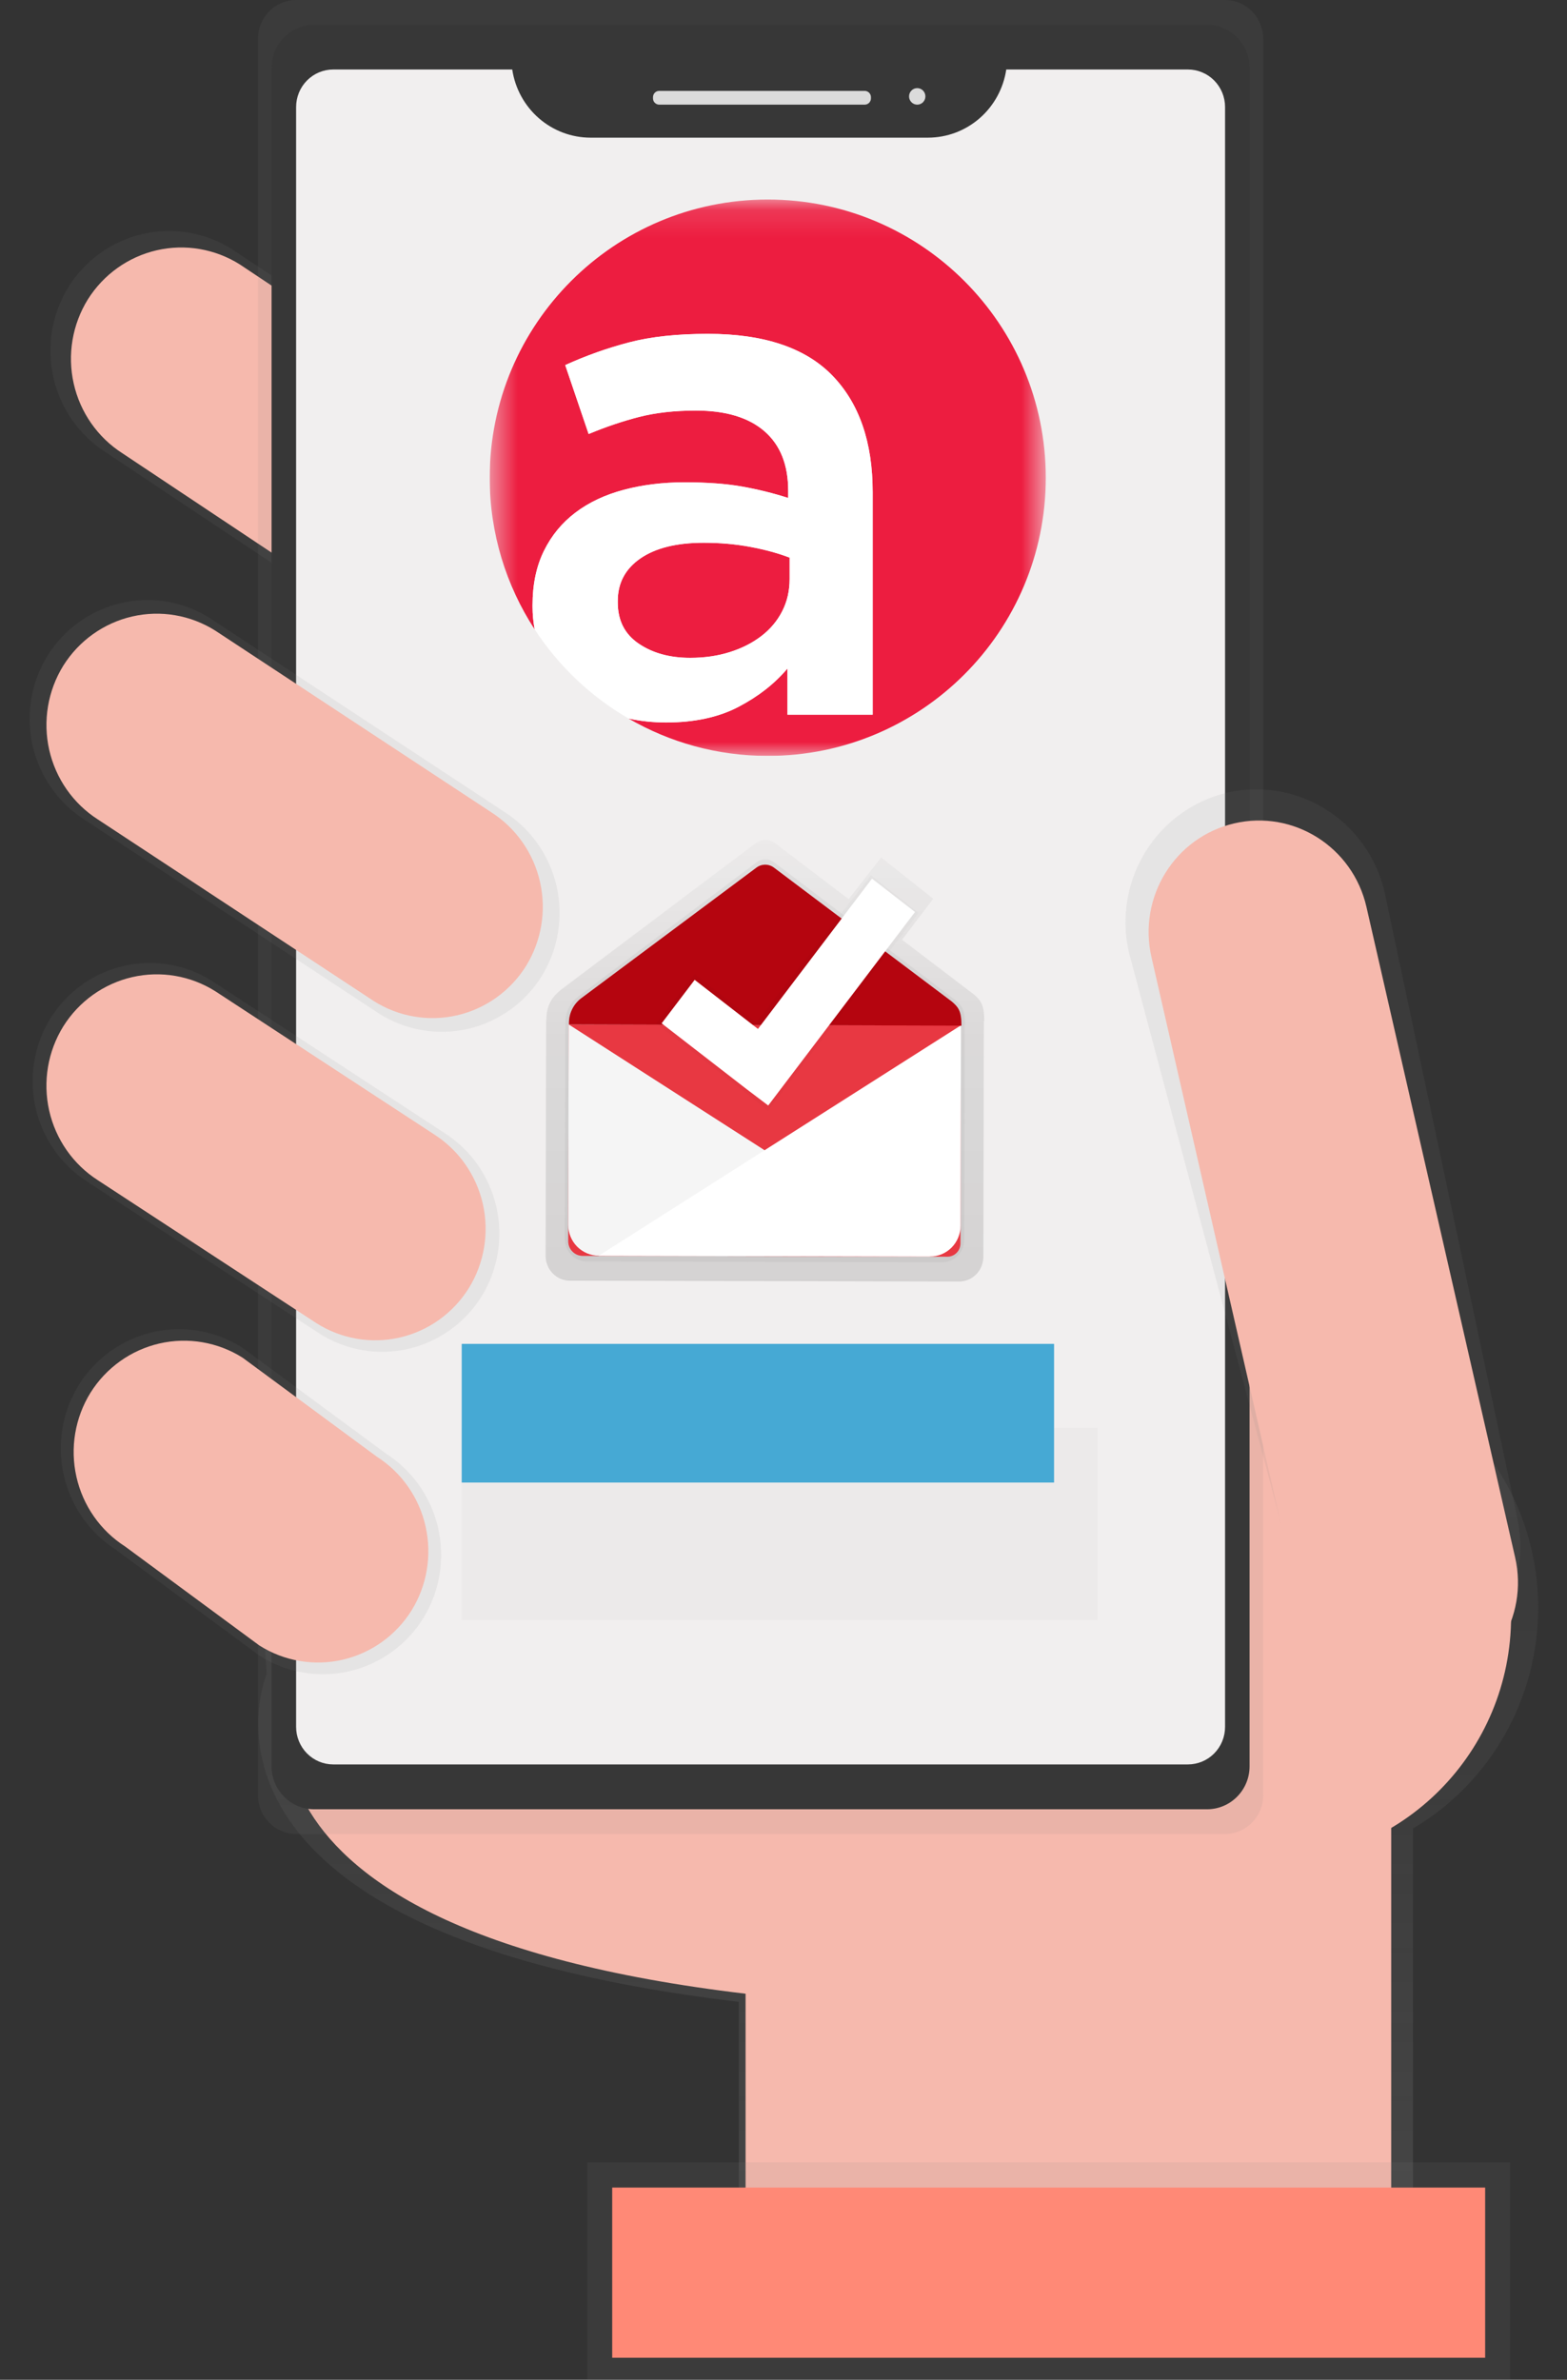 <svg width="56" height="85" viewBox="0 0 56 85" fill="none" xmlns="http://www.w3.org/2000/svg">
<rect x="0" y="0" width="56" height="85" fill="#333333" stroke="none"/>
<g clip-path="url(#clip0)">
<path d="M54.97 57.434C54.97 55.158 54.13 52.963 52.613 51.279C51.096 49.596 49.012 48.544 46.769 48.331C44.525 48.118 42.284 48.758 40.483 50.127C38.682 51.495 37.452 53.493 37.032 55.73L9.224 54.968L9.529 59.795C9.529 59.795 5.564 69.038 26.404 71.501V80.843H50.496V65.31C51.857 64.505 52.986 63.355 53.77 61.974C54.555 60.592 54.968 59.027 54.97 57.434Z" fill="url(#paint0_linear)"/>
<path d="M10.484 59.998C10.484 59.998 6.687 68.85 26.645 71.211V80.162H49.718V56.457L10.188 55.375L10.484 59.998Z" fill="#F6B9AD"/>
<path d="M22.016 23.059C21.414 24.018 20.461 24.698 19.365 24.949C18.269 25.201 17.119 25.004 16.166 24.402L3.778 16.155C2.829 15.547 2.156 14.584 1.907 13.477C1.658 12.37 1.853 11.208 2.449 10.245C3.051 9.287 4.003 8.609 5.098 8.357C6.193 8.105 7.341 8.301 8.294 8.902L20.682 17.15C21.632 17.757 22.306 18.719 22.556 19.826C22.805 20.934 22.611 22.096 22.016 23.059Z" fill="url(#paint1_linear)"/>
<path d="M21.329 22.607C20.77 23.499 19.884 24.131 18.866 24.364C17.847 24.598 16.778 24.416 15.892 23.856L4.373 16.189C3.491 15.624 2.865 14.729 2.634 13.7C2.402 12.671 2.584 11.591 3.138 10.696C3.697 9.805 4.583 9.173 5.601 8.939C6.62 8.705 7.689 8.888 8.575 9.448L20.091 17.116C20.974 17.68 21.599 18.575 21.831 19.604C22.063 20.633 21.883 21.712 21.329 22.607Z" fill="#F6B9AD"/>
<path d="M45.337 66.49C50.122 66.49 54.002 62.571 54.002 57.736C54.002 52.902 50.122 48.982 45.337 48.982C40.551 48.982 36.672 52.902 36.672 57.736C36.672 62.571 40.551 66.49 45.337 66.49Z" fill="#F6B9AD"/>
<path d="M43.777 0H10.585C9.831 0 9.22 0.617 9.22 1.379V64.127C9.22 64.888 9.831 65.506 10.585 65.506H43.777C44.531 65.506 45.142 64.888 45.142 64.127V1.379C45.142 0.617 44.531 0 43.777 0Z" fill="url(#paint2_linear)"/>
<path d="M43.136 0.887H11.225C10.386 0.887 9.705 1.574 9.705 2.422V63.088C9.705 63.935 10.386 64.623 11.225 64.623H43.136C43.976 64.623 44.656 63.935 44.656 63.088V2.422C44.656 1.574 43.976 0.887 43.136 0.887Z" fill="#373737"/>
<path d="M35.961 2.482C35.86 3.158 35.523 3.775 35.011 4.222C34.498 4.669 33.845 4.915 33.168 4.917H21.098C20.421 4.915 19.768 4.668 19.256 4.222C18.744 3.775 18.407 3.158 18.306 2.482H11.91C11.736 2.482 11.563 2.517 11.402 2.584C11.241 2.651 11.095 2.75 10.971 2.875C10.848 2.999 10.75 3.147 10.683 3.31C10.617 3.472 10.582 3.647 10.582 3.823V61.679C10.582 61.855 10.616 62.03 10.683 62.192C10.75 62.355 10.847 62.503 10.971 62.628C11.094 62.752 11.24 62.851 11.401 62.919C11.562 62.986 11.735 63.021 11.909 63.021H42.452C42.627 63.021 42.799 62.986 42.961 62.919C43.122 62.852 43.268 62.753 43.391 62.629C43.515 62.504 43.613 62.356 43.679 62.194C43.746 62.031 43.78 61.856 43.78 61.68V3.824C43.781 3.648 43.746 3.474 43.68 3.311C43.613 3.148 43.515 3 43.392 2.875C43.269 2.751 43.123 2.652 42.962 2.585C42.8 2.517 42.628 2.482 42.453 2.482H35.961Z" fill="#F1EFEF"/>
<path d="M30.902 3.246H23.559C23.436 3.246 23.336 3.347 23.336 3.471V3.513C23.336 3.637 23.436 3.738 23.559 3.738H30.902C31.025 3.738 31.125 3.637 31.125 3.513V3.471C31.125 3.347 31.025 3.246 30.902 3.246Z" fill="#DBDBDB"/>
<path d="M32.779 3.738C32.941 3.738 33.071 3.606 33.071 3.443C33.071 3.28 32.941 3.148 32.779 3.148C32.618 3.148 32.487 3.28 32.487 3.443C32.487 3.606 32.618 3.738 32.779 3.738Z" fill="#DBDBDB"/>
<path d="M50.939 59.281C48.424 59.868 46.698 58.212 46.117 55.672L40.339 33.998C40.063 32.773 40.277 31.488 40.936 30.423C41.594 29.357 42.644 28.599 43.854 28.312C45.066 28.033 46.338 28.25 47.393 28.915C48.447 29.581 49.198 30.641 49.481 31.863L54.197 54.094C54.778 56.638 53.452 58.693 50.939 59.281Z" fill="url(#paint3_linear)"/>
<path d="M48.833 32.394C48.343 30.251 46.226 28.915 44.104 29.41C41.982 29.905 40.66 32.044 41.15 34.188L46.463 57.419C46.953 59.563 49.071 60.899 51.192 60.404C53.314 59.909 54.636 57.77 54.146 55.626L48.833 32.394Z" fill="#F6B9AD"/>
<path d="M53.966 77.234H20.987V85.001H53.966V77.234Z" fill="url(#paint4_linear)"/>
<path d="M53.075 78.135H21.878V84.213H53.075V78.135Z" fill="#FF8976"/>
<path d="M34.792 35.509L32.236 33.565L33.35 32.101L31.49 30.627L30.328 32.115L27.7 30.117C27.6 30.041 27.478 30 27.353 30C27.228 30 27.106 30.041 27.006 30.117L20.039 35.357C19.775 35.582 19.528 35.84 19.526 36.429H19.518L19.5 44.502V44.861C19.5 44.977 19.522 45.091 19.566 45.198C19.609 45.305 19.673 45.402 19.754 45.484C19.834 45.566 19.93 45.631 20.036 45.676C20.141 45.72 20.255 45.743 20.369 45.744H20.712L27.318 45.758L34.268 45.774C34.382 45.774 34.496 45.752 34.602 45.708C34.707 45.664 34.804 45.599 34.885 45.518C34.966 45.436 35.03 45.34 35.074 45.233C35.118 45.126 35.141 45.012 35.142 44.896L35.16 36.479H35.175C35.175 35.888 35.056 35.734 34.792 35.509Z" fill="url(#paint5_linear)"/>
<path d="M34.488 36.601C34.488 36.063 34.377 35.926 34.139 35.718L27.669 30.802C27.577 30.733 27.466 30.695 27.352 30.695C27.237 30.695 27.126 30.733 27.035 30.802L20.679 35.584C20.526 35.694 20.403 35.841 20.321 36.012C20.239 36.183 20.201 36.372 20.211 36.562H20.204L20.187 43.928V44.255C20.187 44.468 20.27 44.673 20.419 44.824C20.568 44.974 20.77 45.059 20.98 45.06H21.294L27.321 45.074L33.662 45.088C33.873 45.089 34.075 45.004 34.224 44.854C34.373 44.704 34.458 44.5 34.458 44.287L34.475 36.607L34.488 36.601Z" fill="url(#paint6_linear)"/>
<path d="M20.321 36.592L34.34 36.624L34.323 44.416C34.322 44.478 34.31 44.539 34.287 44.596C34.263 44.654 34.229 44.705 34.185 44.749C34.142 44.792 34.091 44.827 34.034 44.85C33.978 44.874 33.917 44.886 33.856 44.886L20.82 44.856C20.684 44.856 20.554 44.801 20.458 44.703C20.361 44.606 20.308 44.474 20.308 44.336L20.325 36.592L20.321 36.592Z" fill="#E20613"/>
<path opacity="0.2" d="M20.321 36.592L34.34 36.624L34.323 44.416C34.322 44.478 34.31 44.539 34.287 44.596C34.263 44.654 34.229 44.705 34.185 44.749C34.142 44.792 34.091 44.827 34.034 44.85C33.978 44.874 33.917 44.886 33.856 44.886L20.82 44.856C20.684 44.856 20.554 44.801 20.458 44.703C20.361 44.606 20.308 44.474 20.308 44.336L20.325 36.592L20.321 36.592Z" fill="white"/>
<path d="M20.322 36.59L20.307 43.748C20.306 43.892 20.334 44.035 20.389 44.169C20.443 44.302 20.523 44.423 20.624 44.526C20.725 44.628 20.845 44.709 20.977 44.765C21.108 44.821 21.25 44.849 21.393 44.849L33.235 44.877" fill="#F5F5F5"/>
<path d="M34.343 36.621L34.327 43.783C34.327 43.928 34.298 44.071 34.243 44.204C34.188 44.337 34.108 44.458 34.007 44.56C33.905 44.662 33.785 44.743 33.653 44.798C33.521 44.853 33.379 44.881 33.236 44.881L21.394 44.854" fill="white"/>
<path d="M27.034 30.989L20.795 35.638C20.645 35.745 20.524 35.888 20.444 36.054C20.363 36.22 20.326 36.404 20.334 36.589L34.36 36.634C34.36 36.111 34.249 35.974 34.017 35.775L27.661 30.992C27.571 30.923 27.461 30.885 27.348 30.885C27.235 30.884 27.125 30.921 27.034 30.989Z" fill="#E20613"/>
<path opacity="0.2" d="M27.034 30.989L20.795 35.638C20.645 35.745 20.524 35.888 20.444 36.054C20.363 36.22 20.326 36.404 20.334 36.589L34.36 36.634C34.36 36.111 34.249 35.974 34.017 35.775L27.661 30.992C27.571 30.923 27.461 30.885 27.348 30.885C27.235 30.884 27.125 30.921 27.034 30.989Z" fill="black"/>
<path d="M32.824 32.608L31.127 31.264L27.026 36.511L24.822 34.785L23.442 36.557L26.649 39.033L27.445 39.678L32.824 32.608Z" fill="url(#paint7_linear)"/>
<path d="M32.699 32.574L31.162 31.383L27.087 36.751L24.825 34.998L23.645 36.552L26.676 38.897L27.454 39.486L32.699 32.574Z" fill="white"/>
<path d="M19.355 34.872C18.758 35.824 17.812 36.499 16.724 36.748C15.636 36.998 14.495 36.803 13.549 36.205L3.021 29.279C2.078 28.676 1.411 27.72 1.164 26.621C0.917 25.522 1.11 24.369 1.701 23.414C2.299 22.462 3.244 21.787 4.332 21.538C5.42 21.288 6.562 21.483 7.507 22.081L18.036 29.007C18.978 29.61 19.646 30.566 19.893 31.665C20.14 32.764 19.947 33.917 19.355 34.872Z" fill="url(#paint8_linear)"/>
<path d="M18.796 34.508C18.237 35.399 17.351 36.031 16.332 36.265C15.313 36.499 14.245 36.316 13.359 35.756L3.498 29.269C2.615 28.704 1.99 27.809 1.758 26.78C1.527 25.751 1.708 24.671 2.262 23.776C2.821 22.885 3.707 22.253 4.726 22.019C5.744 21.785 6.813 21.968 7.699 22.528L17.56 29.015C18.443 29.58 19.068 30.475 19.299 31.504C19.531 32.533 19.35 33.613 18.796 34.508Z" fill="#F6B9AD"/>
<path d="M17.207 46.31C16.613 47.258 15.671 47.93 14.588 48.178C13.506 48.427 12.369 48.233 11.428 47.638L3.119 42.207C2.181 41.606 1.516 40.655 1.27 39.561C1.024 38.467 1.216 37.319 1.805 36.368C2.399 35.42 3.341 34.749 4.424 34.5C5.506 34.252 6.643 34.446 7.584 35.041L15.892 40.473C16.83 41.073 17.495 42.024 17.741 43.118C17.988 44.212 17.796 45.359 17.207 46.31Z" fill="url(#paint9_linear)"/>
<path d="M15.121 57.808C14.522 58.765 13.572 59.443 12.479 59.694C11.386 59.944 10.24 59.748 9.29 59.148L4.144 55.355C3.197 54.749 2.526 53.789 2.278 52.685C2.029 51.581 2.224 50.423 2.818 49.463C3.418 48.508 4.368 47.831 5.461 47.581C6.554 47.33 7.7 47.527 8.649 48.128L13.796 51.92C14.741 52.526 15.412 53.485 15.66 54.588C15.908 55.691 15.715 56.849 15.121 57.808Z" fill="url(#paint10_linear)"/>
<path d="M14.706 57.525C14.147 58.416 13.261 59.048 12.242 59.282C11.223 59.516 10.154 59.333 9.269 58.773L4.47 55.236C3.588 54.671 2.962 53.776 2.731 52.747C2.499 51.718 2.68 50.638 3.235 49.743C3.794 48.852 4.68 48.22 5.698 47.986C6.717 47.752 7.786 47.935 8.672 48.495L13.47 52.032C14.353 52.596 14.978 53.491 15.209 54.52C15.441 55.55 15.26 56.63 14.706 57.525Z" fill="#F6B9AD"/>
<path d="M39.228 51H16.5V57.866H39.228V51Z" fill="url(#paint11_linear)"/>
<path d="M37.669 48H16.5V52.953H37.669V48Z" fill="#46A9D4"/>
<path d="M16.75 46.016C16.191 46.908 15.305 47.539 14.287 47.773C13.268 48.007 12.199 47.824 11.313 47.264L3.496 42.154C2.614 41.589 1.989 40.694 1.757 39.665C1.526 38.636 1.707 37.556 2.261 36.661C2.819 35.769 3.704 35.136 4.723 34.901C5.742 34.666 6.811 34.848 7.698 35.407L15.515 40.518C16.399 41.083 17.025 41.978 17.257 43.009C17.488 44.04 17.306 45.121 16.75 46.016Z" fill="#F6B9AD"/>
<g clip-path="url(#clip1)">
<path fill-rule="evenodd" clip-rule="evenodd" d="M26.073 23.294C26.505 23.16 26.881 22.969 27.203 22.724C27.524 22.478 27.774 22.183 27.952 21.835C28.13 21.489 28.219 21.104 28.219 20.681V19.919C27.829 19.767 27.368 19.64 26.835 19.539C26.302 19.437 25.739 19.387 25.147 19.387C24.184 19.387 23.43 19.573 22.889 19.945C22.347 20.317 22.077 20.825 22.077 21.467V21.518C22.077 22.161 22.326 22.652 22.826 22.99C23.324 23.329 23.938 23.497 24.665 23.497C25.173 23.497 25.643 23.43 26.073 23.294Z" fill="#ED1D40"/>
<g clip-path="url(#clip2)">
<mask id="mask0" mask-type="alpha" maskUnits="userSpaceOnUse" x="17" y="7" width="21" height="20">
<path fill-rule="evenodd" clip-rule="evenodd" d="M17.5 7.127H37.373V27H17.5" fill="white"/>
</mask>
<g mask="url(#mask0)">
<path fill-rule="evenodd" clip-rule="evenodd" d="M27.437 7.127C21.949 7.127 17.5 11.576 17.5 17.064C17.5 19.061 18.092 20.92 19.106 22.478C19.06 22.221 19.031 21.954 19.031 21.669V21.619C19.031 20.875 19.167 20.227 19.438 19.677C19.708 19.128 20.085 18.671 20.567 18.307C21.048 17.943 21.624 17.672 22.293 17.495C22.961 17.317 23.684 17.228 24.463 17.228C25.275 17.228 25.964 17.279 26.53 17.381C27.098 17.482 27.643 17.618 28.168 17.787V17.533C28.168 16.602 27.885 15.892 27.317 15.401C26.75 14.911 25.934 14.665 24.868 14.665C24.108 14.665 23.43 14.742 22.838 14.893C22.245 15.046 21.645 15.249 21.036 15.503L20.199 13.041C20.943 12.702 21.705 12.432 22.483 12.229C23.26 12.026 24.199 11.925 25.3 11.925C27.296 11.925 28.777 12.419 29.741 13.409C30.705 14.399 31.187 15.79 31.187 17.584V25.527H28.142V23.877C27.685 24.419 27.102 24.876 26.391 25.248C25.68 25.619 24.818 25.806 23.803 25.806C23.339 25.806 22.895 25.758 22.466 25.666C23.929 26.513 25.625 27 27.437 27C32.925 27 37.373 22.551 37.373 17.064C37.373 11.576 32.925 7.127 27.437 7.127Z" fill="#ED1D40"/>
</g>
</g>
<path fill-rule="evenodd" clip-rule="evenodd" d="M22.077 21.516V21.466C22.077 20.823 22.348 20.316 22.889 19.943C23.43 19.571 24.184 19.385 25.147 19.385C25.739 19.385 26.302 19.436 26.835 19.537C27.369 19.638 27.829 19.766 28.219 19.917V20.679C28.219 21.102 28.13 21.487 27.952 21.834C27.774 22.181 27.525 22.477 27.203 22.722C26.881 22.967 26.505 23.158 26.073 23.293C25.643 23.428 25.173 23.496 24.665 23.496C23.938 23.496 23.324 23.327 22.826 22.989C22.326 22.65 22.077 22.16 22.077 21.516ZM26.391 25.247C27.102 24.875 27.685 24.419 28.142 23.876V25.526H31.187V17.583C31.187 15.79 30.705 14.398 29.741 13.408C28.777 12.418 27.296 11.924 25.3 11.924C24.2 11.924 23.26 12.025 22.484 12.228C21.704 12.431 20.943 12.702 20.199 13.04L21.036 15.502C21.645 15.248 22.245 15.045 22.838 14.893C23.43 14.741 24.108 14.664 24.868 14.664C25.934 14.664 26.75 14.91 27.317 15.4C27.884 15.891 28.168 16.602 28.168 17.532V17.786C27.643 17.617 27.097 17.482 26.531 17.38C25.964 17.278 25.274 17.227 24.463 17.227C23.684 17.227 22.961 17.316 22.293 17.494C21.624 17.672 21.048 17.942 20.567 18.306C20.085 18.67 19.708 19.127 19.438 19.676C19.167 20.227 19.031 20.874 19.031 21.618V21.668C19.031 21.953 19.06 22.22 19.106 22.477C19.959 23.786 21.111 24.881 22.466 25.665C22.895 25.757 23.339 25.805 23.803 25.805C24.818 25.805 25.68 25.619 26.391 25.247Z" fill="white"/>
</g>
</g>
<defs>
<linearGradient id="paint0_linear" x1="32.099" y1="80.848" x2="32.099" y2="48.292" gradientUnits="userSpaceOnUse">
<stop stop-color="#808080" stop-opacity="0.25"/>
<stop offset="0.54" stop-color="#808080" stop-opacity="0.12"/>
<stop offset="1" stop-color="#808080" stop-opacity="0.1"/>
</linearGradient>
<linearGradient id="paint1_linear" x1="8582.61" y1="4966.74" x2="8582.61" y2="2456.91" gradientUnits="userSpaceOnUse">
<stop stop-color="#808080" stop-opacity="0.25"/>
<stop offset="0.54" stop-color="#808080" stop-opacity="0.12"/>
<stop offset="1" stop-color="#808080" stop-opacity="0.1"/>
</linearGradient>
<linearGradient id="paint2_linear" x1="19583.4" y1="42858.1" x2="19583.4" y2="4736.42" gradientUnits="userSpaceOnUse">
<stop stop-color="#808080" stop-opacity="0.25"/>
<stop offset="0.54" stop-color="#808080" stop-opacity="0.12"/>
<stop offset="1" stop-color="#808080" stop-opacity="0.1"/>
</linearGradient>
<linearGradient id="paint3_linear" x1="10283.1" y1="18756" x2="10283.1" y2="10103.4" gradientUnits="userSpaceOnUse">
<stop stop-color="#808080" stop-opacity="0.25"/>
<stop offset="0.54" stop-color="#808080" stop-opacity="0.12"/>
<stop offset="1" stop-color="#808080" stop-opacity="0.1"/>
</linearGradient>
<linearGradient id="paint4_linear" x1="21037.3" y1="6496.54" x2="21037.3" y2="5960.64" gradientUnits="userSpaceOnUse">
<stop stop-color="#808080" stop-opacity="0.25"/>
<stop offset="0.54" stop-color="#808080" stop-opacity="0.12"/>
<stop offset="1" stop-color="#808080" stop-opacity="0.1"/>
</linearGradient>
<linearGradient id="paint5_linear" x1="27.337" y1="45.773" x2="27.337" y2="29.999" gradientUnits="userSpaceOnUse">
<stop stop-opacity="0.12"/>
<stop offset="0.55" stop-opacity="0.09"/>
<stop offset="1" stop-opacity="0.02"/>
</linearGradient>
<linearGradient id="paint6_linear" x1="7809.31" y1="4922.29" x2="7809.31" y2="3082" gradientUnits="userSpaceOnUse">
<stop stop-color="#808080" stop-opacity="0.25"/>
<stop offset="0.54" stop-color="#808080" stop-opacity="0.12"/>
<stop offset="1" stop-color="#808080" stop-opacity="0.1"/>
</linearGradient>
<linearGradient id="paint7_linear" x1="5168.67" y1="2491.33" x2="5170.12" y2="1861.72" gradientUnits="userSpaceOnUse">
<stop stop-opacity="0.12"/>
<stop offset="0.55" stop-opacity="0.09"/>
<stop offset="1" stop-opacity="0.02"/>
</linearGradient>
<linearGradient id="paint8_linear" x1="7501.88" y1="6188.38" x2="7501.88" y2="4075" gradientUnits="userSpaceOnUse">
<stop stop-color="#808080" stop-opacity="0.25"/>
<stop offset="0.54" stop-color="#808080" stop-opacity="0.12"/>
<stop offset="1" stop-color="#808080" stop-opacity="0.1"/>
</linearGradient>
<linearGradient id="paint9_linear" x1="6454.47" y1="6998.59" x2="6454.47" y2="5284.62" gradientUnits="userSpaceOnUse">
<stop stop-color="#808080" stop-opacity="0.25"/>
<stop offset="0.54" stop-color="#808080" stop-opacity="0.12"/>
<stop offset="1" stop-color="#808080" stop-opacity="0.1"/>
</linearGradient>
<linearGradient id="paint10_linear" x1="5195.75" y1="7488.25" x2="5195.75" y2="6138.24" gradientUnits="userSpaceOnUse">
<stop stop-color="#808080" stop-opacity="0.25"/>
<stop offset="0.54" stop-color="#808080" stop-opacity="0.12"/>
<stop offset="1" stop-color="#808080" stop-opacity="0.1"/>
</linearGradient>
<linearGradient id="paint11_linear" x1="7907.39" y1="2691.52" x2="7907.39" y2="2272.69" gradientUnits="userSpaceOnUse">
<stop stop-opacity="0.12"/>
<stop offset="0.55" stop-opacity="0.09"/>
<stop offset="1" stop-opacity="0.02"/>
</linearGradient>
<clipPath id="clip0">
<rect width="55" height="85" fill="white" transform="translate(0.5)"/>
</clipPath>
<clipPath id="clip1">
<rect width="20" height="20" fill="white" transform="translate(17.5 7)"/>
</clipPath>
<clipPath id="clip2">
<rect width="20" height="20" fill="white" transform="translate(17.5 7)"/>
</clipPath>
</defs>
</svg>
